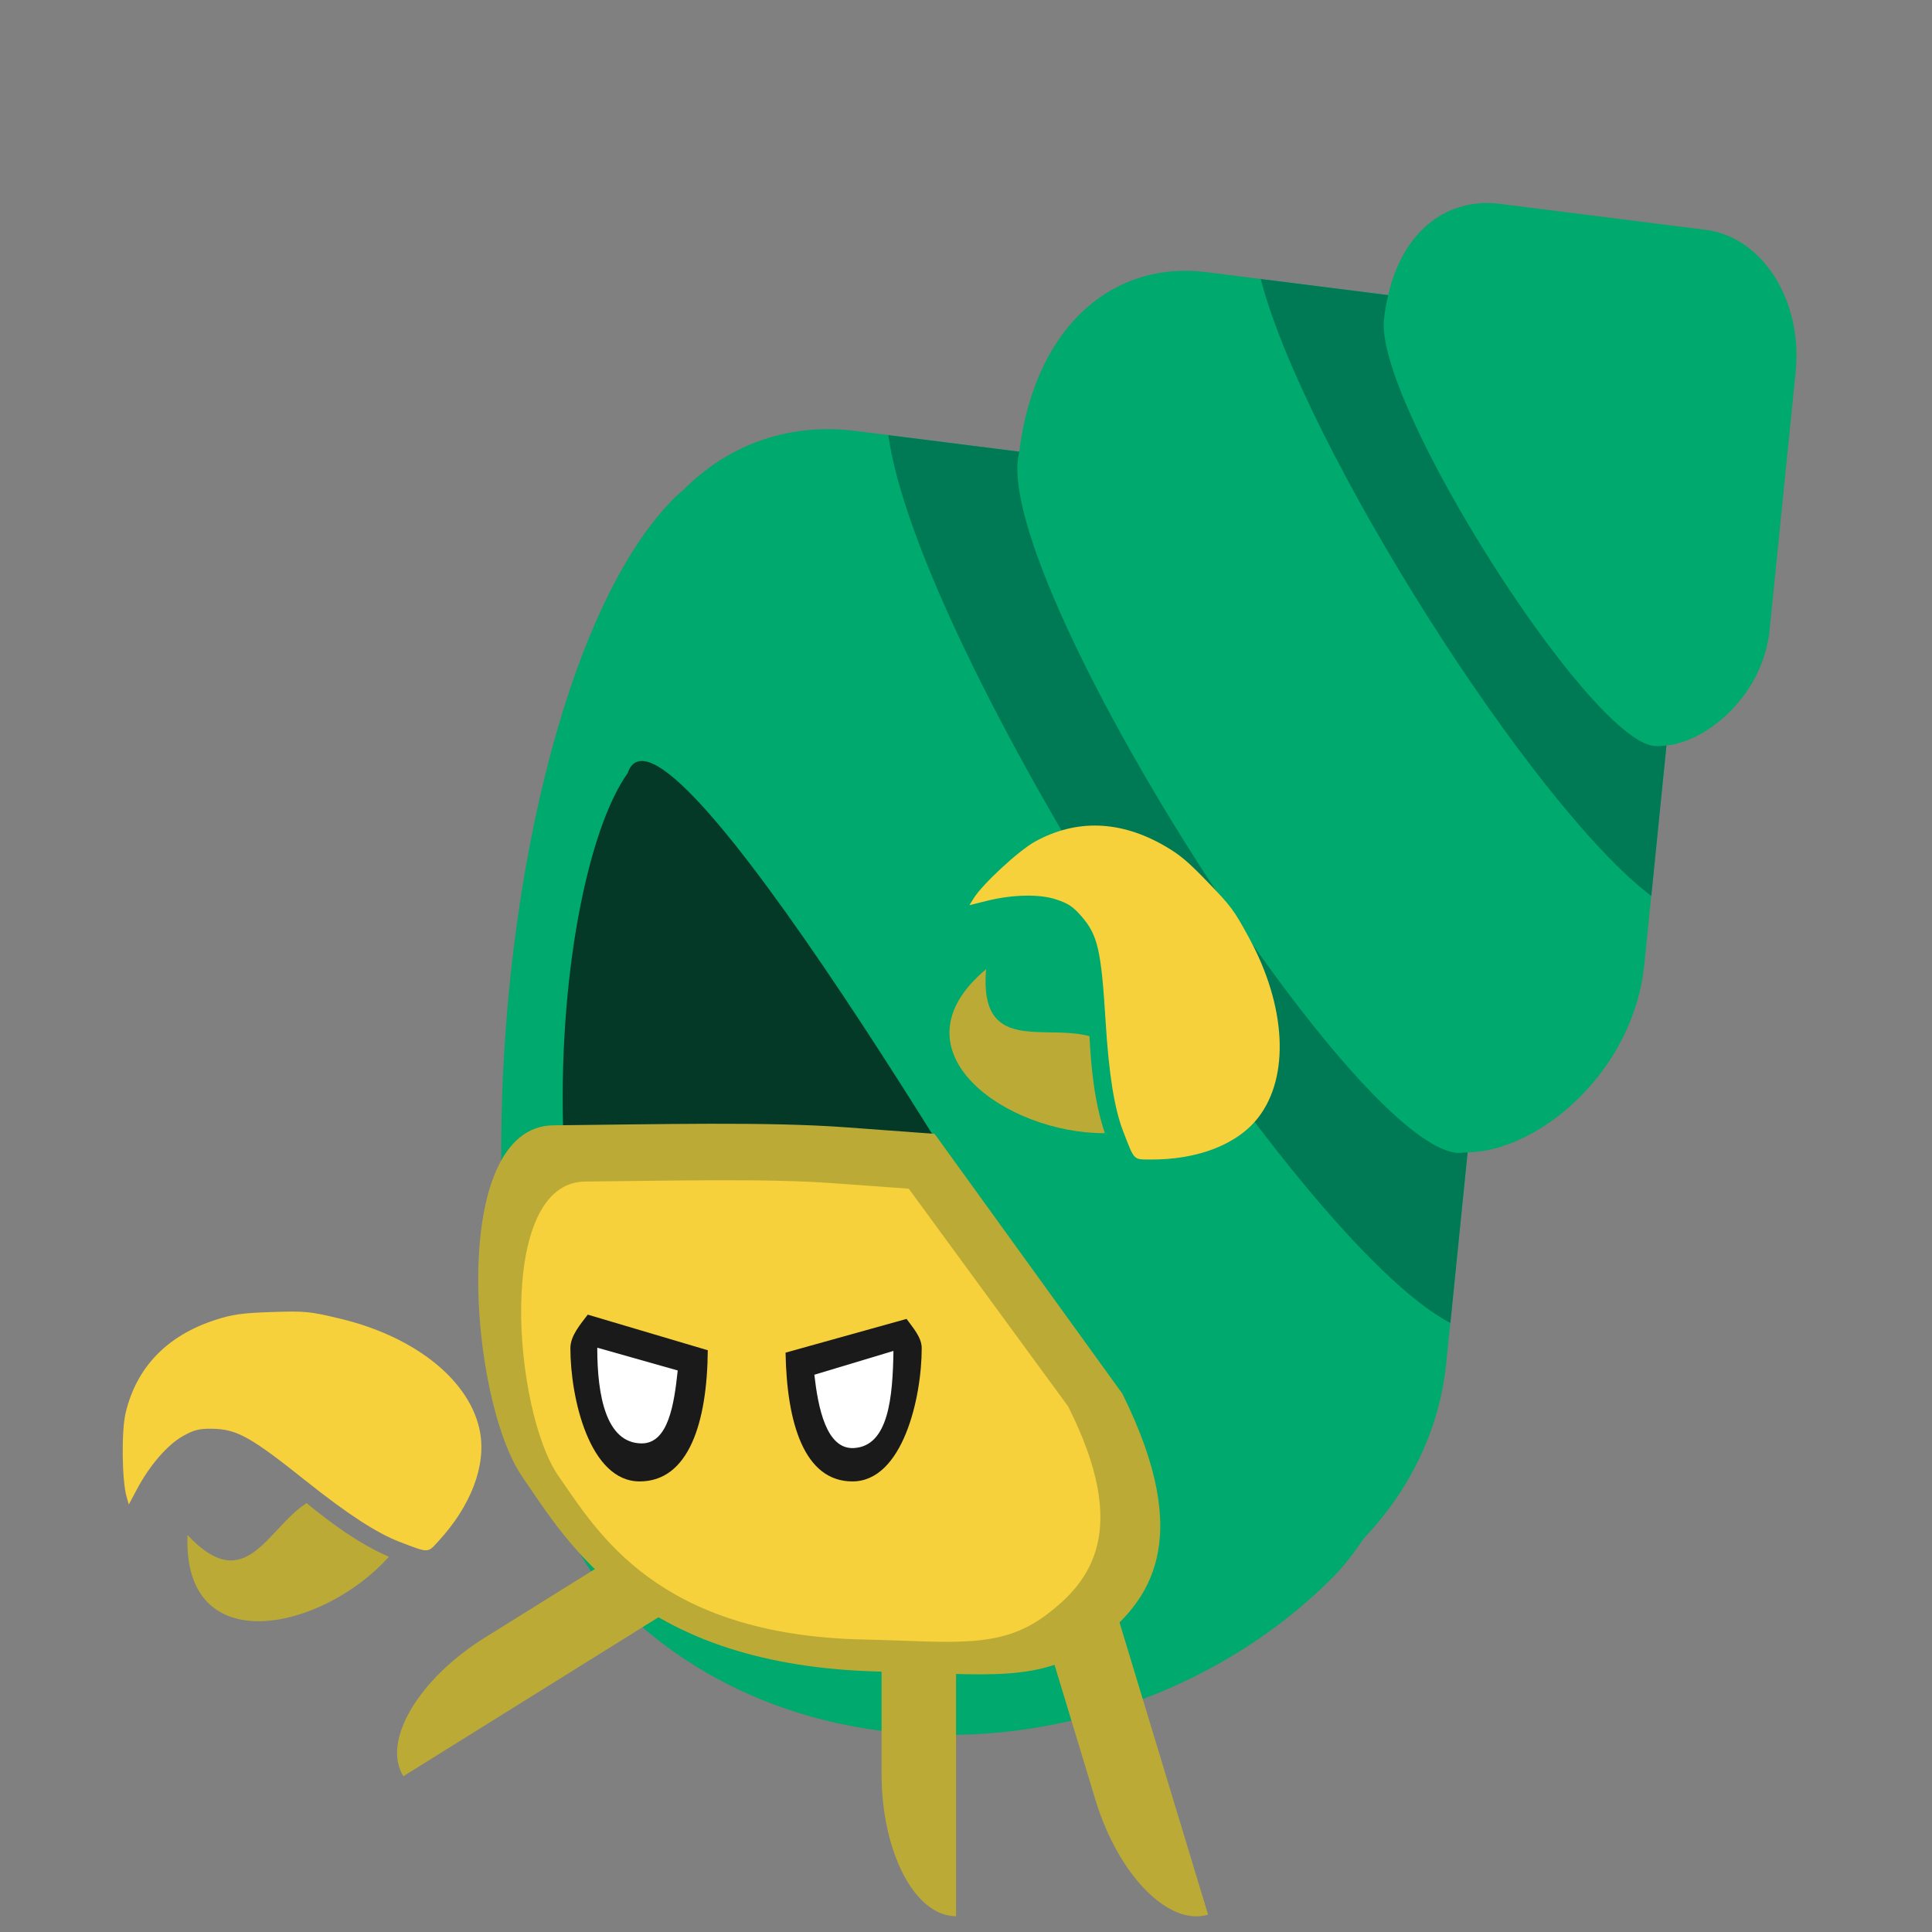 <?xml version="1.0" encoding="UTF-8" standalone="no"?>
<!-- Created with Inkscape (http://www.inkscape.org/) -->

<svg
   id="naqadaqe-angry"
   viewBox="0 0 512 512"
   shape-rendering="geometricPrecision"
   text-rendering="geometricPrecision"
   version="1.1"
   sodipodi:docname="avatar-angry.svg"
   inkscape:version="1.2 (dc2aedaf03, 2022-05-15)"
   xmlns:inkscape="http://www.inkscape.org/namespaces/inkscape"
   xmlns:sodipodi="http://sodipodi.sourceforge.net/DTD/sodipodi-0.dtd"
   xmlns="http://www.w3.org/2000/svg"
   xmlns:svg="http://www.w3.org/2000/svg">
  <rect x="0" y="0" width="512" height="512" fill="#808080" stroke="none"/>
  <defs
     id="defs44" />
  <sodipodi:namedview
     id="namedview42"
     pagecolor="#ffffff"
     bordercolor="#666666"
     borderopacity="1.0"
     inkscape:showpageshadow="2"
     inkscape:pageopacity="0.0"
     inkscape:pagecheckerboard="0"
     inkscape:deskcolor="#d1d1d1"
     showgrid="false"
     showguides="false"
     inkscape:zoom="0.48580066"
     inkscape:cx="225.4011"
     inkscape:cy="414.77918"
     inkscape:window-width="1366"
     inkscape:window-height="740"
     inkscape:window-x="0"
     inkscape:window-y="0"
     inkscape:window-maximized="1"
     inkscape:current-layer="avatar" />
  <style
     id="style2"><![CDATA[#naqadaqe-u-shell_tr {animation: naqadaqe-u-shell_tr__tr 8000ms linear infinite normal forwards}@keyframes naqadaqe-u-shell_tr__tr { 0% {transform: translate(292.989px,439.449px) rotate(0deg);animation-timing-function: cubic-bezier(0.68,-0.55,0.265,1.55)} 6.25% {transform: translate(292.989px,439.449px) rotate(-2deg);animation-timing-function: cubic-bezier(0.68,-0.55,0.265,1.55)} 12.5% {transform: translate(292.989px,439.449px) rotate(0deg);animation-timing-function: cubic-bezier(0.68,-0.55,0.265,1.55)} 18.75% {transform: translate(292.989px,439.449px) rotate(2deg);animation-timing-function: cubic-bezier(0.68,-0.55,0.265,1.55)} 25% {transform: translate(292.989px,439.449px) rotate(0deg);animation-timing-function: cubic-bezier(0.68,-0.55,0.265,1.55)} 31.25% {transform: translate(292.989px,439.449px) rotate(-2deg);animation-timing-function: cubic-bezier(0.68,-0.55,0.265,1.55)} 37.5% {transform: translate(292.989px,439.449px) rotate(0deg);animation-timing-function: cubic-bezier(0.68,-0.55,0.265,1.55)} 43.75% {transform: translate(292.989px,439.449px) rotate(2deg);animation-timing-function: cubic-bezier(0.68,-0.55,0.265,1.55)} 50% {transform: translate(292.989px,439.449px) rotate(0deg);animation-timing-function: cubic-bezier(0.68,-0.55,0.265,1.55)} 56.25% {transform: translate(292.989px,439.449px) rotate(-2deg);animation-timing-function: cubic-bezier(0.68,-0.55,0.265,1.55)} 62.5% {transform: translate(292.989px,439.449px) rotate(0deg);animation-timing-function: cubic-bezier(0.68,-0.55,0.265,1.55)} 68.75% {transform: translate(292.989px,439.449px) rotate(2deg);animation-timing-function: cubic-bezier(0.68,-0.55,0.265,1.55)} 75% {transform: translate(292.989px,439.449px) rotate(0deg);animation-timing-function: cubic-bezier(0.68,-0.55,0.265,1.55)} 81.25% {transform: translate(292.989px,439.449px) rotate(-2deg);animation-timing-function: cubic-bezier(0.68,-0.55,0.265,1.55)} 87.5% {transform: translate(292.989px,439.449px) rotate(0deg);animation-timing-function: cubic-bezier(0.68,-0.55,0.265,1.55)} 93.75% {transform: translate(292.989px,439.449px) rotate(2deg);animation-timing-function: cubic-bezier(0.68,-0.55,0.265,1.55)} 100% {transform: translate(292.989px,439.449px) rotate(0deg)}} #naqadaqe-u-leg-1_tr {animation: naqadaqe-u-leg-1_tr__tr 8000ms linear infinite normal forwards}@keyframes naqadaqe-u-leg-1_tr__tr { 0% {transform: translate(225.645px,406.56px) rotate(0deg);animation-timing-function: cubic-bezier(0.23,1,0.32,1)} 2.75% {transform: translate(225.645px,406.56px) rotate(-10deg);animation-timing-function: cubic-bezier(0.23,1,0.32,1)} 12.5% {transform: translate(225.645px,406.56px) rotate(0deg);animation-timing-function: cubic-bezier(0.23,1,0.32,1)} 15.25% {transform: translate(225.645px,406.56px) rotate(-10deg);animation-timing-function: cubic-bezier(0.23,1,0.32,1)} 25% {transform: translate(225.645px,406.56px) rotate(0deg);animation-timing-function: cubic-bezier(0.23,1,0.32,1)} 27.75% {transform: translate(225.645px,406.56px) rotate(-10deg);animation-timing-function: cubic-bezier(0.23,1,0.32,1)} 37.5% {transform: translate(225.645px,406.56px) rotate(0deg);animation-timing-function: cubic-bezier(0.23,1,0.32,1)} 40.25% {transform: translate(225.645px,406.56px) rotate(-10deg);animation-timing-function: cubic-bezier(0.23,1,0.32,1)} 50% {transform: translate(225.645px,406.56px) rotate(0deg);animation-timing-function: cubic-bezier(0.23,1,0.32,1)} 52.75% {transform: translate(225.645px,406.56px) rotate(-10deg);animation-timing-function: cubic-bezier(0.23,1,0.32,1)} 62.5% {transform: translate(225.645px,406.56px) rotate(0deg);animation-timing-function: cubic-bezier(0.23,1,0.32,1)} 65.25% {transform: translate(225.645px,406.56px) rotate(-10deg);animation-timing-function: cubic-bezier(0.23,1,0.32,1)} 75% {transform: translate(225.645px,406.56px) rotate(0deg);animation-timing-function: cubic-bezier(0.23,1,0.32,1)} 77.75% {transform: translate(225.645px,406.56px) rotate(-10deg);animation-timing-function: cubic-bezier(0.23,1,0.32,1)} 87.5% {transform: translate(225.645px,406.56px) rotate(0deg);animation-timing-function: cubic-bezier(0.23,1,0.32,1)} 90.25% {transform: translate(225.645px,406.56px) rotate(-10deg);animation-timing-function: cubic-bezier(0.23,1,0.32,1)} 100% {transform: translate(225.645px,406.56px) rotate(0deg)}} #naqadaqe-u-leg-2_tr {animation: naqadaqe-u-leg-2_tr__tr 8000ms linear infinite normal forwards}@keyframes naqadaqe-u-leg-2_tr__tr { 0% {transform: translate(275.83px,415.64px) rotate(0deg);animation-timing-function: cubic-bezier(0.86,0,0.07,1)} 6.25% {transform: translate(275.83px,415.64px) rotate(-10deg);animation-timing-function: cubic-bezier(0.86,0,0.07,1)} 12.5% {transform: translate(275.83px,415.64px) rotate(0deg);animation-timing-function: cubic-bezier(0.86,0,0.07,1)} 18.75% {transform: translate(275.83px,415.64px) rotate(-10deg);animation-timing-function: cubic-bezier(0.86,0,0.07,1)} 25% {transform: translate(275.83px,415.64px) rotate(0deg);animation-timing-function: cubic-bezier(0.86,0,0.07,1)} 31.25% {transform: translate(275.83px,415.64px) rotate(-10deg);animation-timing-function: cubic-bezier(0.86,0,0.07,1)} 37.5% {transform: translate(275.83px,415.64px) rotate(0deg);animation-timing-function: cubic-bezier(0.86,0,0.07,1)} 43.75% {transform: translate(275.83px,415.64px) rotate(-10deg);animation-timing-function: cubic-bezier(0.86,0,0.07,1)} 50% {transform: translate(275.83px,415.64px) rotate(0deg);animation-timing-function: cubic-bezier(0.86,0,0.07,1)} 56.25% {transform: translate(275.83px,415.64px) rotate(-10deg);animation-timing-function: cubic-bezier(0.86,0,0.07,1)} 62.5% {transform: translate(275.83px,415.64px) rotate(0deg);animation-timing-function: cubic-bezier(0.86,0,0.07,1)} 68.75% {transform: translate(275.83px,415.64px) rotate(-10deg);animation-timing-function: cubic-bezier(0.86,0,0.07,1)} 75% {transform: translate(275.83px,415.64px) rotate(0deg);animation-timing-function: cubic-bezier(0.86,0,0.07,1)} 81.25% {transform: translate(275.83px,415.64px) rotate(-10deg);animation-timing-function: cubic-bezier(0.86,0,0.07,1)} 87.5% {transform: translate(275.83px,415.64px) rotate(0deg);animation-timing-function: cubic-bezier(0.86,0,0.07,1)} 93.75% {transform: translate(275.83px,415.64px) rotate(-10deg);animation-timing-function: cubic-bezier(0.86,0,0.07,1)} 100% {transform: translate(275.83px,415.64px) rotate(0deg)}} #naqadaqe-u-leg-3_tr {animation: naqadaqe-u-leg-3_tr__tr 8000ms linear infinite normal forwards}@keyframes naqadaqe-u-leg-3_tr__tr { 0% {transform: translate(325.016px,413.97px) rotate(0deg);animation-timing-function: cubic-bezier(0.755,0.05,0.855,0.06)} 9.25% {transform: translate(325.016px,413.97px) rotate(-10deg);animation-timing-function: cubic-bezier(0.755,0.05,0.855,0.06)} 12.5% {transform: translate(325.016px,413.97px) rotate(0deg);animation-timing-function: cubic-bezier(0.755,0.05,0.855,0.06)} 21.75% {transform: translate(325.016px,413.97px) rotate(-10deg);animation-timing-function: cubic-bezier(0.755,0.05,0.855,0.06)} 25% {transform: translate(325.016px,413.97px) rotate(0deg);animation-timing-function: cubic-bezier(0.755,0.05,0.855,0.06)} 34.25% {transform: translate(325.016px,413.97px) rotate(-10deg);animation-timing-function: cubic-bezier(0.755,0.05,0.855,0.06)} 37.5% {transform: translate(325.016px,413.97px) rotate(0deg);animation-timing-function: cubic-bezier(0.755,0.05,0.855,0.06)} 46.75% {transform: translate(325.016px,413.97px) rotate(-10deg);animation-timing-function: cubic-bezier(0.755,0.05,0.855,0.06)} 50% {transform: translate(325.016px,413.97px) rotate(0deg);animation-timing-function: cubic-bezier(0.755,0.05,0.855,0.06)} 59.25% {transform: translate(325.016px,413.97px) rotate(-10deg);animation-timing-function: cubic-bezier(0.755,0.05,0.855,0.06)} 62.5% {transform: translate(325.016px,413.97px) rotate(0deg);animation-timing-function: cubic-bezier(0.755,0.05,0.855,0.06)} 71.75% {transform: translate(325.016px,413.97px) rotate(-10deg);animation-timing-function: cubic-bezier(0.755,0.05,0.855,0.06)} 75% {transform: translate(325.016px,413.97px) rotate(0deg);animation-timing-function: cubic-bezier(0.755,0.05,0.855,0.06)} 84.25% {transform: translate(325.016px,413.97px) rotate(-10deg);animation-timing-function: cubic-bezier(0.755,0.05,0.855,0.06)} 87.5% {transform: translate(325.016px,413.97px) rotate(0deg);animation-timing-function: cubic-bezier(0.755,0.05,0.855,0.06)} 96.75% {transform: translate(325.016px,413.97px) rotate(-10deg);animation-timing-function: cubic-bezier(0.755,0.05,0.855,0.06)} 100% {transform: translate(325.016px,413.97px) rotate(0deg)}} #naqadaqe-u-body_tr {animation: naqadaqe-u-body_tr__tr 8000ms linear infinite normal forwards}@keyframes naqadaqe-u-body_tr__tr { 0% {transform: translate(292.744px,438.914px) rotate(0deg);animation-timing-function: cubic-bezier(0.68,-0.55,0.265,1.55)} 6.25% {transform: translate(292.744px,438.914px) rotate(-2deg);animation-timing-function: cubic-bezier(0.68,-0.55,0.265,1.55)} 12.5% {transform: translate(292.744px,438.914px) rotate(0deg);animation-timing-function: cubic-bezier(0.68,-0.55,0.265,1.55)} 18.75% {transform: translate(292.744px,438.914px) rotate(2deg);animation-timing-function: cubic-bezier(0.68,-0.55,0.265,1.55)} 25% {transform: translate(292.744px,438.914px) rotate(0deg);animation-timing-function: cubic-bezier(0.68,-0.55,0.265,1.55)} 31.25% {transform: translate(292.744px,438.914px) rotate(-2deg);animation-timing-function: cubic-bezier(0.68,-0.55,0.265,1.55)} 37.5% {transform: translate(292.744px,438.914px) rotate(0deg);animation-timing-function: cubic-bezier(0.68,-0.55,0.265,1.55)} 43.75% {transform: translate(292.744px,438.914px) rotate(2deg);animation-timing-function: cubic-bezier(0.68,-0.55,0.265,1.55)} 50% {transform: translate(292.744px,438.914px) rotate(0deg);animation-timing-function: cubic-bezier(0.68,-0.55,0.265,1.55)} 56.25% {transform: translate(292.744px,438.914px) rotate(-2deg);animation-timing-function: cubic-bezier(0.68,-0.55,0.265,1.55)} 62.5% {transform: translate(292.744px,438.914px) rotate(0deg);animation-timing-function: cubic-bezier(0.68,-0.55,0.265,1.55)} 68.75% {transform: translate(292.744px,438.914px) rotate(2deg);animation-timing-function: cubic-bezier(0.68,-0.55,0.265,1.55)} 75% {transform: translate(292.744px,438.914px) rotate(0deg);animation-timing-function: cubic-bezier(0.68,-0.55,0.265,1.55)} 81.25% {transform: translate(292.744px,438.914px) rotate(-2deg);animation-timing-function: cubic-bezier(0.68,-0.55,0.265,1.55)} 87.5% {transform: translate(292.744px,438.914px) rotate(0deg);animation-timing-function: cubic-bezier(0.68,-0.55,0.265,1.55)} 93.75% {transform: translate(292.744px,438.914px) rotate(2deg);animation-timing-function: cubic-bezier(0.68,-0.55,0.265,1.55)} 100% {transform: translate(292.744px,438.914px) rotate(0deg)}} #naqadaqe-u-eyes_tr {animation: naqadaqe-u-eyes_tr__tr 8000ms linear infinite normal forwards}@keyframes naqadaqe-u-eyes_tr__tr { 0% {transform: translate(304.709px,288.03px) rotate(0deg);animation-timing-function: cubic-bezier(0.645,0.045,0.355,1)} 6.25% {transform: translate(304.709px,288.03px) rotate(4deg);animation-timing-function: cubic-bezier(0.645,0.045,0.355,1)} 12.5% {transform: translate(304.709px,288.03px) rotate(0deg);animation-timing-function: cubic-bezier(0.645,0.045,0.355,1)} 18.75% {transform: translate(304.709px,288.03px) rotate(-4deg);animation-timing-function: cubic-bezier(0.645,0.045,0.355,1)} 25% {transform: translate(304.709px,288.03px) rotate(0deg);animation-timing-function: cubic-bezier(0.645,0.045,0.355,1)} 31.25% {transform: translate(304.709px,288.03px) rotate(4deg);animation-timing-function: cubic-bezier(0.645,0.045,0.355,1)} 37.5% {transform: translate(304.709px,288.03px) rotate(0deg);animation-timing-function: cubic-bezier(0.645,0.045,0.355,1)} 43.75% {transform: translate(304.709px,288.03px) rotate(-4deg);animation-timing-function: cubic-bezier(0.645,0.045,0.355,1)} 50% {transform: translate(304.709px,288.03px) rotate(0deg);animation-timing-function: cubic-bezier(0.645,0.045,0.355,1)} 56.25% {transform: translate(304.709px,288.03px) rotate(4deg);animation-timing-function: cubic-bezier(0.645,0.045,0.355,1)} 62.5% {transform: translate(304.709px,288.03px) rotate(0deg);animation-timing-function: cubic-bezier(0.645,0.045,0.355,1)} 68.75% {transform: translate(304.709px,288.03px) rotate(-4deg);animation-timing-function: cubic-bezier(0.645,0.045,0.355,1)} 75% {transform: translate(304.709px,288.03px) rotate(0deg);animation-timing-function: cubic-bezier(0.645,0.045,0.355,1)} 81.25% {transform: translate(304.709px,288.03px) rotate(4deg);animation-timing-function: cubic-bezier(0.645,0.045,0.355,1)} 87.5% {transform: translate(304.709px,288.03px) rotate(0deg);animation-timing-function: cubic-bezier(0.645,0.045,0.355,1)} 93.75% {transform: translate(304.709px,288.03px) rotate(-4deg);animation-timing-function: cubic-bezier(0.645,0.045,0.355,1)} 100% {transform: translate(304.709px,288.03px) rotate(0deg)}} #naqadaqe-u-left-eye-ball_ts {animation: naqadaqe-u-left-eye-ball_ts__ts 8000ms linear infinite normal forwards}@keyframes naqadaqe-u-left-eye-ball_ts__ts { 0% {transform: translate(292.744px,333.302px) scale(1,1.069)} 25% {transform: translate(292.744px,333.302px) scale(1,1.069);animation-timing-function: cubic-bezier(0,0,0.58,1)} 26.25% {transform: translate(292.744px,333.302px) scale(1,0.255);animation-timing-function: cubic-bezier(0,0,0.58,1)} 27.5% {transform: translate(292.744px,333.302px) scale(1,1.069);animation-timing-function: cubic-bezier(0,0,0.58,1)} 62.5% {transform: translate(292.744px,333.302px) scale(1,1.069);animation-timing-function: cubic-bezier(0,0,0.58,1)} 63.75% {transform: translate(292.744px,333.302px) scale(1,0.255);animation-timing-function: cubic-bezier(0,0,0.58,1)} 65% {transform: translate(292.744px,333.302px) scale(1,1.069)} 100% {transform: translate(292.744px,333.302px) scale(1,1.069)}} #naqadaqe-u-right-eye-ball_ts {animation: naqadaqe-u-right-eye-ball_ts__ts 8000ms linear infinite normal forwards}@keyframes naqadaqe-u-right-eye-ball_ts__ts { 0% {transform: translate(349.14px,333.302px) scale(1,1.069)} 25% {transform: translate(349.14px,333.302px) scale(1,1.069);animation-timing-function: cubic-bezier(0,0,0.58,1)} 26.25% {transform: translate(349.14px,333.302px) scale(1,0.255);animation-timing-function: cubic-bezier(0,0,0.58,1)} 27.5% {transform: translate(349.14px,333.302px) scale(1,1.069);animation-timing-function: cubic-bezier(0,0,0.58,1)} 62.5% {transform: translate(349.14px,333.302px) scale(1,1.069);animation-timing-function: cubic-bezier(0,0,0.58,1)} 63.75% {transform: translate(349.14px,333.302px) scale(1,0.255);animation-timing-function: cubic-bezier(0,0,0.58,1)} 65% {transform: translate(349.14px,333.302px) scale(1,1.069)} 100% {transform: translate(349.14px,333.302px) scale(1,1.069)}} #naqadaqe-u-claw_to {animation: naqadaqe-u-claw_to__to 8000ms linear infinite normal forwards}@keyframes naqadaqe-u-claw_to__to { 0% {transform: translate(319.732px,340.524px);animation-timing-function: cubic-bezier(0.645,0.045,0.355,1)} 6.25% {transform: translate(314.059px,337.978px);animation-timing-function: cubic-bezier(0.645,0.045,0.355,1)} 12.5% {transform: translate(319.732px,340.524px);animation-timing-function: cubic-bezier(0.645,0.045,0.355,1)} 18.75% {transform: translate(326.059px,337.978px);animation-timing-function: cubic-bezier(0.645,0.045,0.355,1)} 25% {transform: translate(319.732px,340.524px);animation-timing-function: cubic-bezier(0.645,0.045,0.355,1)} 31.25% {transform: translate(314.059px,337.978px);animation-timing-function: cubic-bezier(0.645,0.045,0.355,1)} 37.5% {transform: translate(319.732px,340.524px);animation-timing-function: cubic-bezier(0.645,0.045,0.355,1)} 75% {transform: translate(319.732px,340.524px);animation-timing-function: cubic-bezier(0.645,0.045,0.355,1)} 81.25% {transform: translate(314.059px,337.978px);animation-timing-function: cubic-bezier(0.645,0.045,0.355,1)} 87.5% {transform: translate(319.732px,340.524px);animation-timing-function: cubic-bezier(0.645,0.045,0.355,1)} 93.75% {transform: translate(326.059px,337.978px);animation-timing-function: cubic-bezier(0.645,0.045,0.355,1)} 100% {transform: translate(319.732px,340.524px)}} #naqadaqe-u-claw_tr {animation: naqadaqe-u-claw_tr__tr 8000ms linear infinite normal forwards}@keyframes naqadaqe-u-claw_tr__tr { 0% {transform: rotate(0deg)} 37.5% {transform: rotate(0deg);animation-timing-function: cubic-bezier(0.68,-0.55,0.265,1.55)} 50% {transform: rotate(-15deg);animation-timing-function: cubic-bezier(0.68,-0.55,0.265,1.55)} 62.5% {transform: rotate(-15deg);animation-timing-function: cubic-bezier(0.68,-0.55,0.265,1.55)} 75% {transform: rotate(0deg)} 100% {transform: rotate(0deg)}} #naqadaqe-u-upper-claw_tr {animation: naqadaqe-u-upper-claw_tr__tr 8000ms linear infinite normal forwards}@keyframes naqadaqe-u-upper-claw_tr__tr { 0% {transform: translate(413.068px,414.797px) rotate(0deg)} 47.5% {transform: translate(413.068px,414.797px) rotate(0deg);animation-timing-function: cubic-bezier(0.6,0.04,0.98,0.335)} 52.5% {transform: translate(413.068px,414.797px) rotate(5deg);animation-timing-function: cubic-bezier(0.6,0.04,0.98,0.335)} 55% {transform: translate(413.068px,414.797px) rotate(0deg);animation-timing-function: cubic-bezier(0.6,0.04,0.98,0.335)} 57.5% {transform: translate(413.068px,414.797px) rotate(7deg);animation-timing-function: cubic-bezier(0.6,0.04,0.98,0.335)} 62.5% {transform: translate(413.068px,414.797px) rotate(0deg)} 100% {transform: translate(413.068px,414.797px) rotate(0deg)}} #naqadaqe-u-bottom-claw_tr {animation: naqadaqe-u-bottom-claw_tr__tr 8000ms linear infinite normal forwards}@keyframes naqadaqe-u-bottom-claw_tr__tr { 0% {transform: translate(433.968px,422.8px) rotate(0deg)} 47.5% {transform: translate(433.968px,422.8px) rotate(0deg);animation-timing-function: cubic-bezier(0.6,0.04,0.98,0.335)} 52.5% {transform: translate(433.968px,422.8px) rotate(-15deg);animation-timing-function: cubic-bezier(0.6,0.04,0.98,0.335)} 55% {transform: translate(433.968px,422.8px) rotate(0deg);animation-timing-function: cubic-bezier(0.6,0.04,0.98,0.335)} 57.5% {transform: translate(433.968px,422.8px) rotate(-17deg);animation-timing-function: cubic-bezier(0.6,0.04,0.98,0.335)} 62.5% {transform: translate(433.968px,422.8px) rotate(0deg)} 100% {transform: translate(433.968px,422.8px) rotate(0deg)}} #naqadaqe-u-star-1_ts {animation: naqadaqe-u-star-1_ts__ts 8000ms linear infinite normal forwards}@keyframes naqadaqe-u-star-1_ts__ts { 0% {transform: translate(485.002px,339.069px) rotate(202.614deg) scale(0,0)} 50% {transform: translate(485.002px,339.069px) rotate(202.614deg) scale(0,0);animation-timing-function: cubic-bezier(0.19,1,0.22,1)} 55% {transform: translate(485.002px,339.069px) rotate(202.614deg) scale(0.491,0.491);animation-timing-function: cubic-bezier(0.19,1,0.22,1)} 57.5% {transform: translate(485.002px,339.069px) rotate(202.614deg) scale(0.491,0.491);animation-timing-function: cubic-bezier(0.19,1,0.22,1)} 70% {transform: translate(485.002px,339.069px) rotate(202.614deg) scale(0,0)} 100% {transform: translate(485.002px,339.069px) rotate(202.614deg) scale(0,0)}} #naqadaqe-u-star-2_ts {animation: naqadaqe-u-star-2_ts__ts 8000ms linear infinite normal forwards}@keyframes naqadaqe-u-star-2_ts__ts { 0% {transform: translate(434.334px,312.026px) rotate(164.294deg) scale(0,0)} 55% {transform: translate(434.334px,312.026px) rotate(164.294deg) scale(0,0);animation-timing-function: cubic-bezier(0.19,1,0.22,1)} 60% {transform: translate(434.334px,312.026px) rotate(164.294deg) scale(1,1);animation-timing-function: cubic-bezier(0.19,1,0.22,1)} 62.5% {transform: translate(434.334px,312.026px) rotate(164.294deg) scale(1,1);animation-timing-function: cubic-bezier(0.19,1,0.22,1)} 75% {transform: translate(434.334px,312.026px) rotate(164.294deg) scale(0,0)} 100% {transform: translate(434.334px,312.026px) rotate(164.294deg) scale(0,0)}}]]></style>
  <g
     inkscape:groupmode="layer"
     id="layer1"
     inkscape:label="Layer 1" />
  <g
     id="naqadaqe-u-shell_tr-3"
     transform="matrix(-1,0,0,1,226.338,460.321)">
    <g
       id="naqadaqe-u-shell-6"
       transform="translate(-292.989,-439.449)">
      <path
         id="naqadaqe-u-shell-base-7"
         d="m 340.622,111.094 c -0.797,-0.797 -1.605,-1.434 -2.402,-2.14 C 325.929,96.583 309.801,91.154 292.604,93.328 L 249.217,98.825 C 244.869,64.646 223.609,48.223 199.696,51.239 l -48.258,6.101 C 147.432,39.778 135.322,31.435 121.846,33.154 L 67.283,40.039 C 52.225,41.952 41.561,58.796 43.461,77.678 l 6.897,68.369 c 1.73,17.084 16.219,29.49 27.35,30.651 l 5.85,57.966 c 2.936,29.057 28.556,49.68 46.858,49.851 l 5.668,56.066 c 1.867,18.461 10.562,34.452 21.818,46.243 2.618,3.858 5.361,7.466 8.388,10.494 50.341,50.341 138.661,57.636 189.013,7.284 50.306,-50.329 35.658,-243.167 -14.682,-293.508 z"
         fill="#00a96d"
         stroke-width="11.382" />
      <path
         id="naqadaqe-u-shell-stroke-5"
         d="m 249.206,98.825 c 0.102,0.819 0.319,1.514 0.41,2.345 3.619,35.897 -87.479,179.817 -116.137,183.459 -0.967,0.125 -2.06,-0.091 -3.084,-0.091 l 4.564,45.196 C 177.001,307.699 276.226,150.93 283.908,94.443 Z M 151.438,57.339 c 0.478,2.071 0.899,4.2 1.138,6.533 2.242,22.103 -53.858,110.686 -71.476,112.939 -1.07,0.137 -2.231,0.011 -3.403,-0.102 l 4.018,39.858 C 113.356,192.712 173.826,97.186 185.219,53.071 Z"
         fill="#007a54"
         stroke-width="11.382" />
      <g
         id="naqadaqe-u-shell-hole-3"
         transform="matrix(11.382,0,0,11.382,502.79,29.574)">
        <path
           id="naqadaqe-u-shell-hole-path-5"
           d="m -13.16,13.57 c 1.871,2.632 2.803,13.933 -2.078,18.602 -4.018,3.246 -12.133,1.983 -9.402,-2.833 2.73,-4.814 10.672,-18.163 11.48,-15.768 z"
           fill="#043927" />
      </g>
    </g>
  </g>
  <g
     id="naqadaqe-u-leg-1_tr-6"
     transform="matrix(-0.957,0.29,0.29,0.957,287.391,433.326)">
    <path
       id="naqadaqe-u-leg-1-2"
       d="m 214.773,486.95 v 0 -95.002 h 19.744 v 57.179 c 0,20.892 -8.839,37.823 -19.744,37.823 z"
       transform="translate(-224.645,-406.563)"
       fill="#bbab36"
       stroke-width="2.101" />
  </g>
  <g
     id="naqadaqe-u-leg-2_tr-9"
     transform="matrix(-1,0,0,1,243.498,436.512)">
    <path
       id="naqadaqe-u-leg-2-1"
       d="m 264.958,486.95 v 0 -95.002 h 19.744 v 57.179 c 0.002,20.892 -8.839,37.823 -19.744,37.823 z"
       transform="translate(-274.83,-415.642)"
       fill="#bbab36"
       stroke-width="2.101" />
  </g>
  <g
     id="naqadaqe-u-leg-3_tr-2"
     transform="matrix(-0.529,-0.849,-0.849,0.529,163.632,423.726)">
    <path
       id="naqadaqe-u-leg-3-7"
       d="m 315.143,486.95 v 0 -95.002 h 19.744 v 57.179 c 0,20.892 -8.841,37.823 -19.744,37.823 z"
       transform="translate(-325.016,-413.971)"
       fill="#bbab36"
       stroke-width="2.101" />
  </g>
  <g
     id="naqadaqe-u-body-0"
     transform="matrix(-1,0,0,1,519.328,20.872)">
    <path
       id="naqadaqe-u-outer-body-9"
       d="m 221.91,348.442 49.739,-68.833 23.523,-1.733 c 20.827,-1.535 49.501,-0.793 77.466,-0.526 27.966,0.267 22.484,72.569 8.214,93.24 -12.099,17.526 -30.672,50.115 -95.037,51.531 -27.88,0.613 -42.548,3.298 -57.067,-7.769 -13.917,-10.609 -26.307,-26.74 -6.837,-65.911 z"
       paint-order="markers stroke fill"
       fill="#bbab36"
       stroke-width="3.93"
       stroke-linecap="square" />
    <path
       id="naqadaqe-u-inner-body-3"
       d="m 236.262,351.847 42.24,-57.701 19.977,-1.453 c 17.687,-1.286 42.038,-0.665 65.788,-0.441 23.75,0.224 19.095,60.833 6.975,78.161 -10.275,14.692 -26.048,42.01 -80.71,43.197 -23.677,0.514 -36.133,2.765 -48.464,-6.513 -11.819,-8.893 -22.341,-22.415 -5.807,-55.251 z"
       paint-order="markers stroke fill"
       fill="#f7d13b"
       stroke-width="3.316"
       stroke-linecap="square" />
  </g>
  <g
     id="naqadaqe-u-eyes-6"
     transform="matrix(-1,0,0,1,518.653,23.955)">
    <path
       id="naqadaqe-u-left-eye-0"
       d="M -14.337,-7.733 17.727,1.208 C 17.402,19.789 12.819,35.333 5.61875e-4,35.333 -13.271,35.333 -18.355,13.273 -18.355,9.3775e-4 c -7.9e-5,-2.905 2.478,-5.573 4.018,-7.734 z"
       transform="translate(292.744,333.302)"
       style="fill:#1a1a1a;fill-opacity:1"
       sodipodi:nodetypes="ccaac" />
    <g
       id="naqadaqe-u-left-eye-ball_ts-6"
       transform="matrix(1,0,0,1.069,292.744,333.302)">
      <path
         id="naqadaqe-u-left-eye-ball-2"
         d="M -10.865,0.702 10.097,6.606 C 9.124,14.603 6.993,25.145 -0.353,24.782 -9.61,24.323 -10.675,12.099 -10.865,0.702 Z"
         transform="translate(-2.63e-4,1.51e-4)"
         style="fill:#ffffff;fill-opacity:1"
         sodipodi:nodetypes="ccac" />
    </g>
    <path
       id="naqadaqe-u-right-eye-6"
       d="m 13.751,-8.862 c 1.797,2.403 4.604,5.534 4.604,8.863 C 18.354,13.273 13.271,35.333 -9.06875e-4,35.333 -13.058,35.333 -17.898,19.641 -18.058,0.573 Z"
       transform="translate(349.14,333.302)"
       style="fill:#1a1a1a;fill-opacity:1"
       sodipodi:nodetypes="caacc" />
    <g
       id="naqadaqe-u-right-eye-ball_ts-1"
       transform="matrix(1,0,0,1.069,349.14,333.302)">
      <path
         id="naqadaqe-u-right-eye-ball-8"
         d="m 11.187,-0.087 c 0.015,0.029 0.03,0.058 0.045,0.088 C 11.231,11.941 8.841,23.496 -0.435,23.629 -7.638,23.732 -9.15,13.777 -10.091,5.55 Z"
         transform="translate(1.38e-4,1.81e-4)"
         style="fill:#ffffff;fill-opacity:1"
         sodipodi:nodetypes="ccacc" />
    </g>
  </g>
  <g
     id="naqadaqe-u-claw_to-7"
     transform="matrix(-1,0,0,1,191.513,319.557)">
    <g
       id="naqadaqe-u-claw_tr-9">
      <g
         id="naqadaqe-u-claw-2"
         transform="translate(-328.17,-335.229)">
        <g
           id="naqadaqe-u-upper-claw_tr-0"
           transform="translate(413.068,414.797)">
          <path
             id="naqadaqe-u-upper-claw-2"
             d="m 403.474,424.078 c -8.588,-9.33 -12.641,-19.965 -11.008,-28.883 2.464,-13.458 16.921,-25.208 36.95,-30.031 8.175,-1.969 9.36,-2.085 18.239,-1.791 7.83,0.259 10.457,0.626 14.975,2.093 12.814,4.16 20.907,12.563 23.768,24.679 1.134,4.801 0.976,17.91 -0.267,22.208 l -0.585,2.023 -2.224,-4.172 c -3.323,-6.234 -8.044,-11.674 -12.111,-13.955 -2.918,-1.636 -4.325,-1.993 -7.668,-1.946 -6.631,0.093 -10.206,2.079 -25.046,13.914 -10.898,8.691 -18.68,13.75 -24.701,16.058 -7.872,3.018 -7.358,3.027 -10.324,-0.195 z"
             transform="translate(-413.068,-414.797)"
             paint-order="markers stroke fill"
             fill="#f7d13b"
             stroke-width="0.565"
             stroke-linecap="square" />
        </g>
        <g
           id="naqadaqe-u-bottom-claw_tr-3"
           transform="translate(433.968,422.8)">
          <path
             id="naqadaqe-u-bottom-claw-7"
             d="m 438.449,414.022 c -6.409,5.199 -13.572,10.603 -21.821,14.208 17.398,19.466 54.648,27.964 53.359,-5.753 -15.433,16.463 -20.943,-1.617 -31.539,-8.454 z"
             transform="translate(-433.968,-422.8)"
             fill="#bbab36"
             stroke-width="0.212" />
        </g>
      </g>
    </g>
  </g>
  <g
     id="naqadaqe-u-star-2_ts-2"
     transform="matrix(0,0,0,0,431.694,308.898)">
    <polygon
       id="naqadaqe-u-star-2-2"
       points="0,-18.356 5.395,-7.425 17.458,-5.672 8.729,2.836 10.789,14.85 0,9.178 -10.789,14.85 -8.729,2.836 -17.458,-5.672 -5.395,-7.425 "
       fill="#f9da60"
       stroke-width="0" />
  </g>
  <g
     id="g2821-8"
     transform="matrix(-0.67,-0.742,-0.742,0.67,421.072,303.631)">
    <g
       id="g2819-9">
      <g
         id="g2817-7"
         transform="translate(-328.17,-335.229)">
        <g
           id="g2811-3"
           transform="translate(413.068,414.797)">
          <path
             id="path2809-6"
             d="m 403.474,424.078 c -8.588,-9.33 -12.641,-19.965 -11.008,-28.883 2.464,-13.458 16.921,-25.208 36.95,-30.031 8.175,-1.969 9.36,-2.085 18.239,-1.791 7.83,0.259 10.457,0.626 14.975,2.093 12.814,4.16 20.907,12.563 23.768,24.679 1.134,4.801 0.976,17.91 -0.267,22.208 l -0.585,2.023 -2.224,-4.172 c -3.323,-6.234 -8.044,-11.674 -12.111,-13.955 -2.918,-1.636 -4.325,-1.993 -7.668,-1.946 -6.631,0.093 -10.206,2.079 -25.046,13.914 -10.898,8.691 -18.68,13.75 -24.701,16.058 -7.872,3.018 -7.358,3.027 -10.324,-0.195 z"
             transform="translate(-413.068,-414.797)"
             paint-order="markers stroke fill"
             fill="#f7d13b"
             stroke-width="0.565"
             stroke-linecap="square" />
        </g>
        <g
           id="g2815-1"
           transform="translate(433.968,422.8)">
          <path
             id="path2813-2"
             d="m 438.449,414.022 c -6.409,5.199 -13.572,10.603 -21.821,14.208 17.398,19.466 54.648,27.964 53.359,-5.753 -15.433,16.463 -20.943,-1.617 -31.539,-8.454 z"
             transform="translate(-433.968,-422.8)"
             fill="#bbab36"
             stroke-width="0.212" />
        </g>
      </g>
    </g>
  </g>
</svg>
